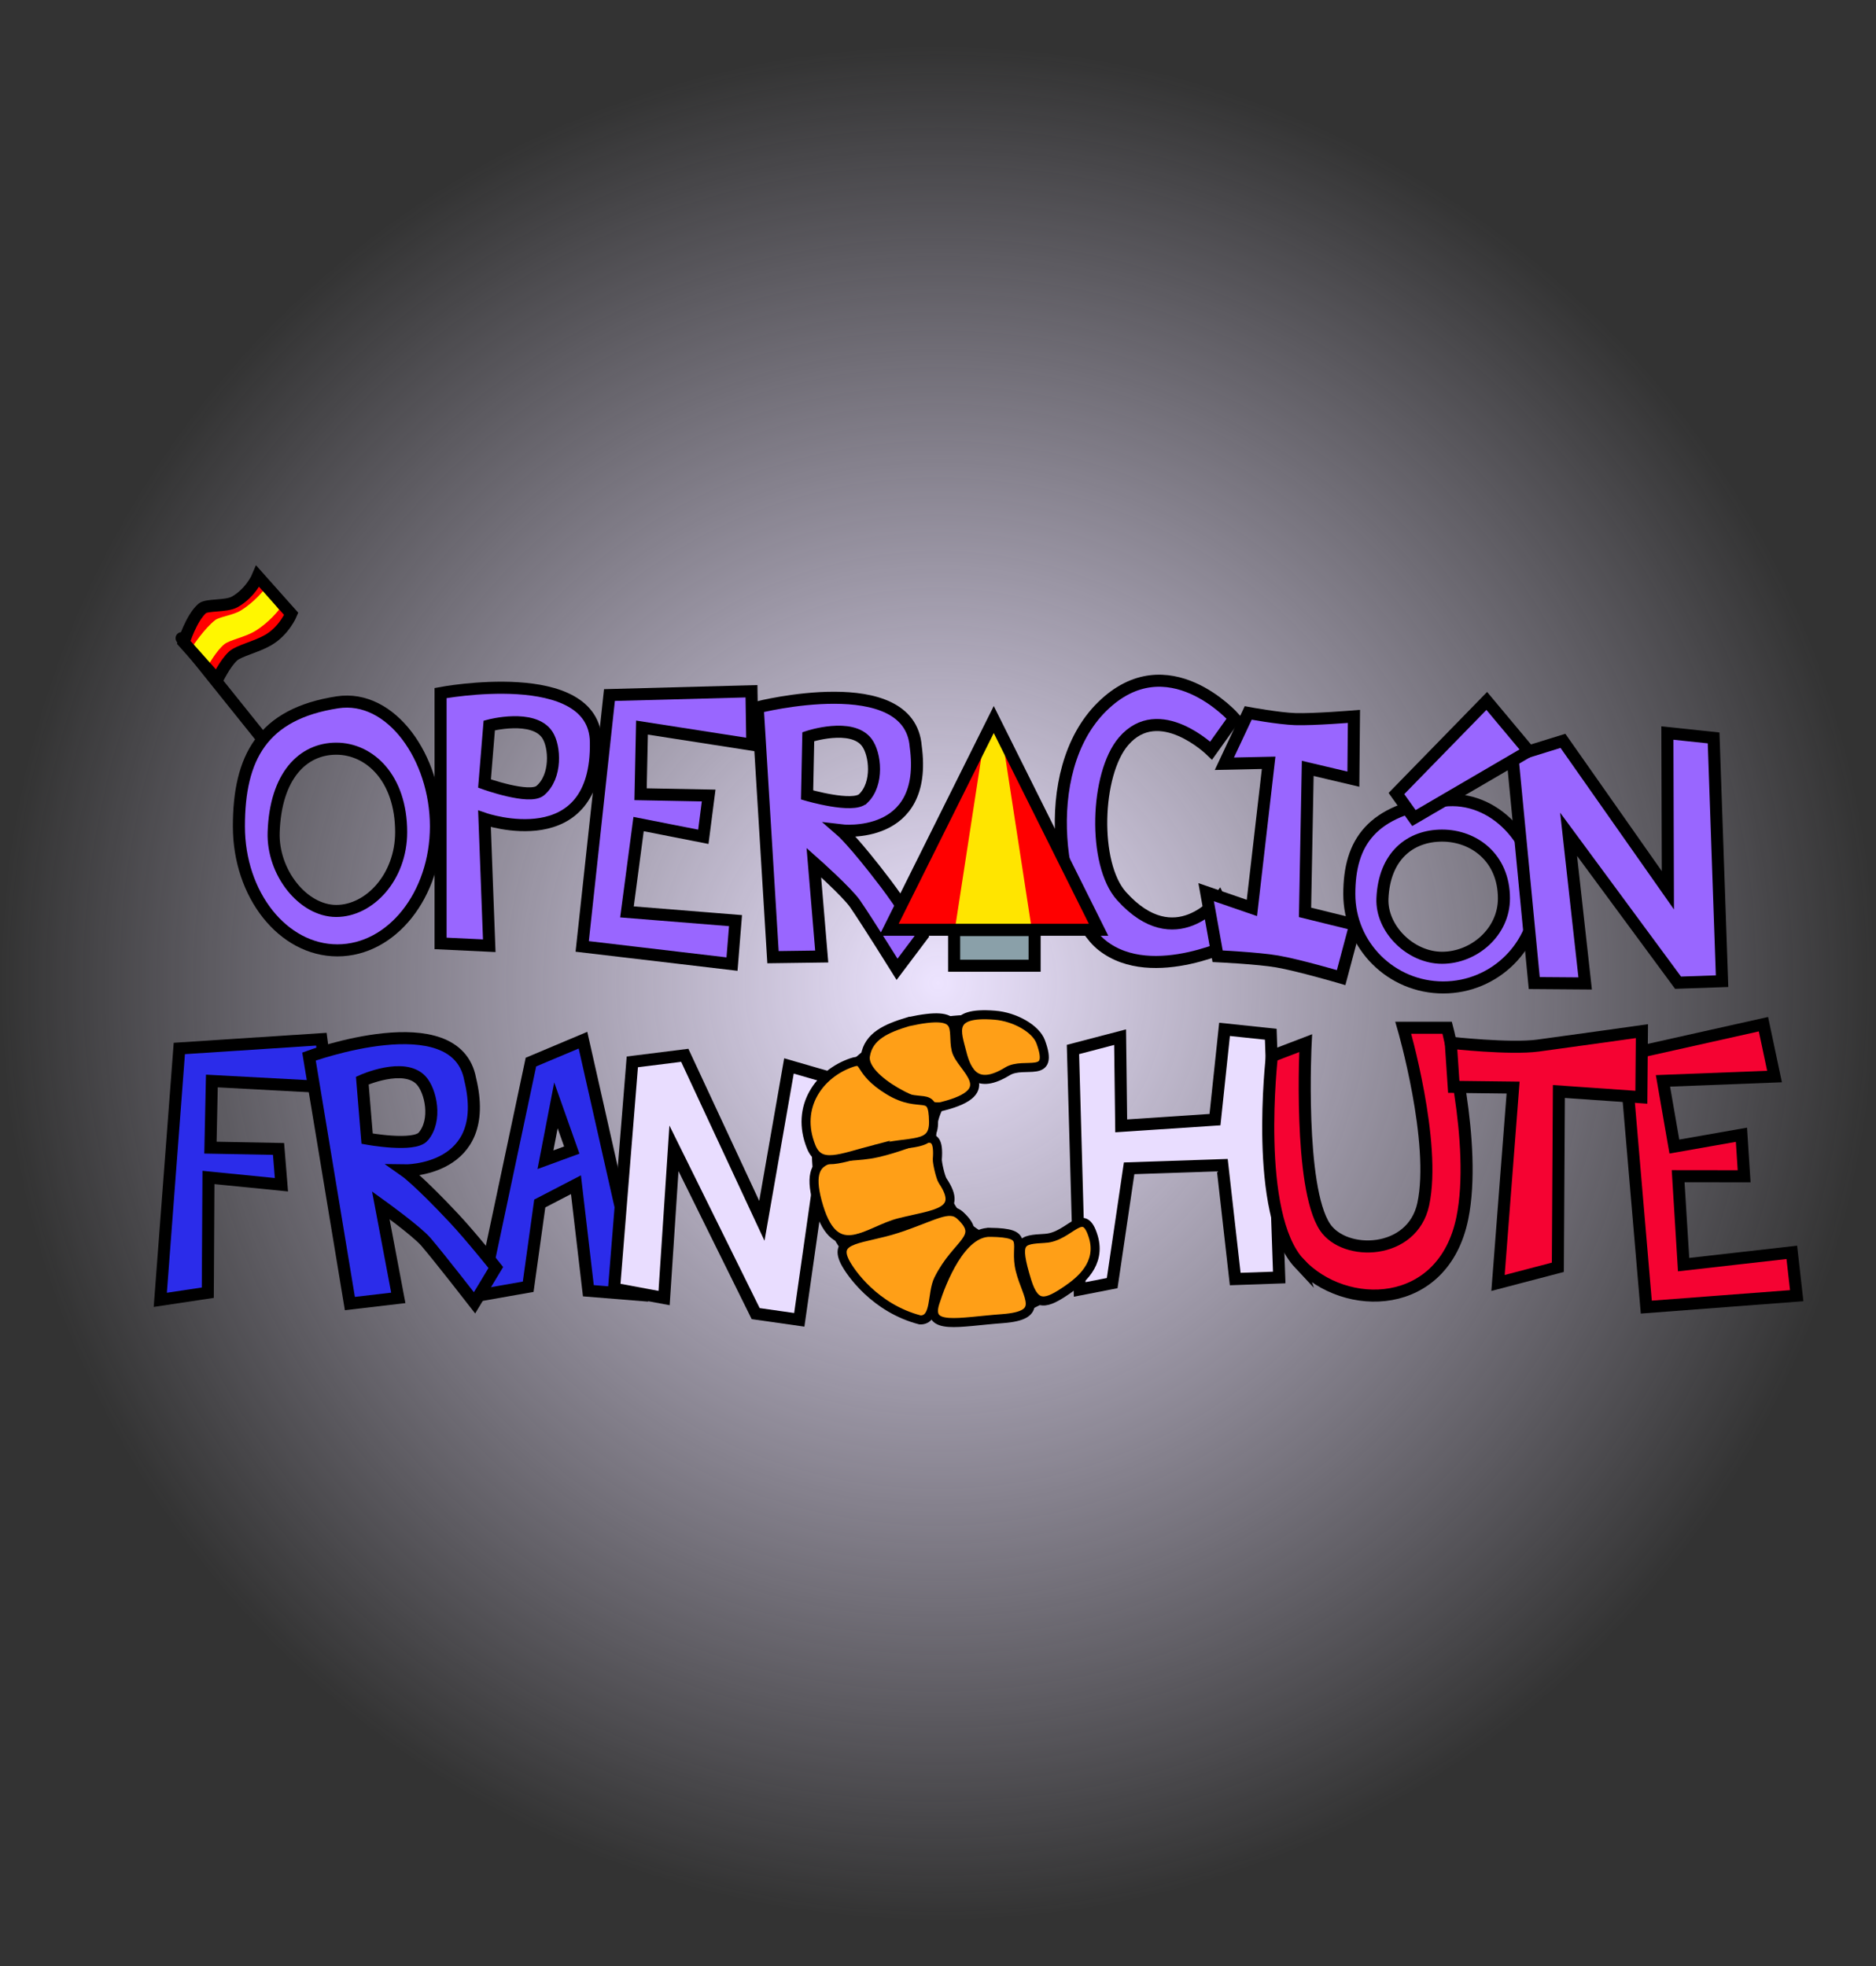 <svg version="1.1" xmlns="http://www.w3.org/2000/svg" xmlns:xlink="http://www.w3.org/1999/xlink" width="311.25" height="326.25" viewBox="0,0,311.25,326.25"><rect x="0" y="0" width="311.25" height="326.25" fill="#333333" stroke="none"/><defs><radialGradient cx="240" cy="180" r="155.625" gradientUnits="userSpaceOnUse" id="color-1"><stop offset="0" stop-color="#ede4ff"/><stop offset="1" stop-color="#ede4ff" stop-opacity="0"/></radialGradient></defs><g transform="translate(-84.375,-16.875)"><g data-paper-data="{&quot;isPaintingLayer&quot;:true}" fill-rule="nonzero" stroke-linejoin="miter" stroke-miterlimit="10" stroke-dasharray="" stroke-dashoffset="0" style="mix-blend-mode: normal"><path d="M395.625,180c0,90.091 -69.676,163.125 -155.625,163.125c-85.949,0 -155.625,-73.034 -155.625,-163.125c0,-90.091 69.676,-163.125 155.625,-163.125c85.949,0 155.625,73.034 155.625,163.125z" fill="url(#color-1)" stroke="none" stroke-width="0" stroke-linecap="butt"/><path d="M128.88,140.673l-14.375,-17.917" fill="none" stroke="#000000" stroke-width="2" stroke-linecap="round"/><path d="M156.702,153.978c0,11.364 -7.318,20.577 -16.346,20.577c-9.028,0 -16.346,-9.213 -16.346,-20.577c0,-11.364 3.857,-18.654 16.346,-20.577c8.923,-1.374 16.346,9.213 16.346,20.577zM140.163,168.016c5.523,0 10.769,-5.631 10.769,-13.077c0,-8.984 -5.246,-13.846 -10.769,-13.846c-5.523,0 -10.066,4.475 -10.385,13.846c-0.227,6.672 4.862,13.077 10.385,13.077z" fill="#9966ff" stroke="#000000" stroke-width="2" stroke-linecap="butt"/><path d="M157.471,173.401v-41.538c0,0 25.532,-4.83 25.769,8.077c0.354,19.293 -18.485,12.787 -18.485,12.787l0.793,21.059zM174.01,148.048c2.732,-2.308 2.465,-7.29 1.173,-9.25c-2.308,-3.501 -9.635,-1.558 -9.635,-1.558l-0.788,9.635c0,0 7.457,2.688 9.25,1.173z" fill="#9966ff" stroke="#000000" stroke-width="2" stroke-linecap="butt"/><path d="M180.969,173.902l4.521,-41.707l23.566,-0.63l0.137,8.878l-18.305,-2.85l-0.235,11.057l11.297,0.216l-0.883,6.848l-10.743,-2.115l-1.928,14.573l18.01,1.449l-0.583,7.213z" fill="#9966ff" stroke="#000000" stroke-width="2" stroke-linecap="butt"/><path d="M212.624,175.686l-2.535,-41.461c0,0 25.19,-6.379 26.214,6.489c2.147,15.718 -12.41,13.933 -12.41,13.933c0,0 2.132,1.837 7.432,8.822c2.472,3.258 5.998,8.759 5.998,8.759l-4.115,5.467c0,0 -4.905,-7.867 -6.957,-10.852c-1.359,-1.977 -6.85,-6.852 -6.85,-6.852l1.308,15.586zM227.584,149.372c2.586,-2.47 2.015,-7.427 0.606,-9.304c-2.517,-3.354 -9.712,-0.967 -9.712,-0.967l-0.199,9.665c0,0 7.607,2.228 9.304,0.606z" fill="#9966ff" stroke="#000000" stroke-width="2" stroke-linecap="butt"/><path d="M249.251,136.255l17.39,34.884h-34.78z" fill="#ffe500" stroke="#000000" stroke-width="0" stroke-linecap="butt"/><path d="M242.868,170.614l-9.729,-0.191l14.308,-29.569z" fill="#ff0000" stroke="none" stroke-width="0" stroke-linecap="butt"/><path d="M267.24,173.721c-7.063,-5.587 -11.029,-28.781 0,-39.615c10.859,-10.667 21.923,1.923 21.923,1.923c0,0 -1.437,2.011 -2.105,2.947c-0.608,0.851 -1.741,2.438 -1.741,2.438c0,0 -8.636,-8.424 -14.532,-1.547c-4.635,5.406 -5.114,20.368 -0.338,25.681c8.946,9.953 16.185,0.457 16.185,0.457l3.301,6.948c0,0 -14.313,7.397 -22.692,0.769z" fill="#9966ff" stroke="#000000" stroke-width="2" stroke-linecap="butt"/><path d="M250.88,140.664l14.308,29.569l-9.729,0.191z" fill="#ff0000" stroke="none" stroke-width="0" stroke-linecap="butt"/><path d="M249.251,136.255l17.39,34.884h-34.78z" fill="none" stroke="#000000" stroke-width="2" stroke-linecap="butt"/><path d="M256.031,177.101h-13.354v-5.914h13.354z" fill="#8aa0a9" stroke="#000000" stroke-width="2" stroke-linecap="butt"/><path d="M292.079,167.517l2.78,-24.083l-7.346,0.159l3.954,-8.43c0,0 5.045,0.934 7.803,1.024c3.058,0.1 9.74,-0.45 9.74,-0.45l-0.096,10.413l-7.57,-1.789l-0.448,23.892l8.325,2.05l-2.336,8.774c0,0 -7.011,-2.058 -10.6,-2.678c-3.195,-0.552 -9.891,-0.864 -9.891,-0.864l-1.906,-10.633z" fill="#9966ff" stroke="#000000" stroke-width="2" stroke-linecap="butt"/><path d="M339.394,165.215c0,8.557 -6.974,15.493 -15.577,15.493c-8.603,0 -15.577,-6.937 -15.577,-15.493c0,-8.557 3.675,-14.045 15.577,-15.493c8.503,-1.034 15.577,6.937 15.577,15.493zM323.634,175.785c5.263,0 10.262,-4.24 10.262,-9.846c0,-6.765 -5,-10.425 -10.262,-10.425c-5.263,0 -9.593,3.369 -9.896,10.425c-0.216,5.024 4.633,9.846 9.896,9.846z" fill="#9966ff" stroke="#000000" stroke-width="2" stroke-linecap="butt"/><path d="M338.924,179.98l-3.616,-37.589l8.376,-2.6l17.411,24.795l-0.082,-26.09l7.67,0.811l1.403,40.36l-7.303,0.254l-18.158,-24.621l2.746,24.743z" fill="#9966ff" stroke="#000000" stroke-width="2" stroke-linecap="butt"/><path d="M318.965,152.604l-2.907,-4.068l14.987,-15.365l6.956,8.319z" fill="#9966ff" stroke="#000000" stroke-width="2" stroke-linecap="butt"/><path d="M121.026,129.049l-5.542,-6.223c0,0 1.208,-3.973 3.064,-5.626c0.762,-0.679 3.989,-0.281 5.426,-1.102c2.687,-1.536 3.801,-4.218 3.801,-4.218l5.542,6.223c0,0 -1.168,2.815 -3.834,4.351c-1.984,1.143 -4.198,1.553 -5.163,2.412c-1.368,1.218 -3.293,4.183 -3.293,4.183z" fill="#ff0000" stroke="#000000" stroke-width="0" stroke-linecap="butt"/><path d="M118.914,127.28l-2.514,-3.266c0,0 1.879,-2.842 3.654,-4.24c0.729,-0.574 2.998,-0.823 4.259,-1.6c2.357,-1.453 3.844,-3.419 3.844,-3.419l2.514,3.266c0,0 -1.56,2.063 -3.902,3.513c-1.742,1.078 -4.231,1.487 -5.154,2.214c-1.309,1.03 -2.701,3.532 -2.701,3.532z" fill="#fff700" stroke="#000000" stroke-width="0" stroke-linecap="butt"/><path d="M120.401,129.674l-5.542,-6.223c0,0 1.208,-3.973 3.064,-5.626c0.762,-0.679 3.989,-0.281 5.426,-1.102c2.687,-1.536 3.801,-4.218 3.801,-4.218l5.542,6.223c0,0 -1.168,2.815 -3.834,4.351c-1.984,1.143 -4.823,1.761 -5.788,2.62c-1.368,1.218 -2.668,3.975 -2.668,3.975z" fill="none" stroke="#000000" stroke-width="2" stroke-linecap="butt"/><path d="M110.969,232.539l3.158,-41.707l23.566,-1.539l1.046,7.969l-19.214,-1.032l-0.235,11.057l11.297,0.216l0.48,5.939l-12.107,-1.206l-0.11,19.118z" fill="#2b2cea" stroke="#000000" stroke-width="2" stroke-linecap="butt"/><path d="M164.281,231.728l8.182,-38.636l8.636,-3.636l9.545,42.273l-8.652,-0.7l-2.06,-17.592l-6.004,3.116l-1.921,13.812zM179.237,207.689l-2.626,-7.419l-1.739,9.02z" fill="#2b2cea" stroke="#000000" stroke-width="2" stroke-linecap="butt"/><path d="M142.424,233.155l-6.784,-40.981c0,0 24.401,-8.935 26.742,3.76c3.751,15.414 -10.912,15.135 -10.912,15.135c0,0 2.31,1.608 8.3,8.011c2.794,2.986 6.867,8.095 6.867,8.095l-3.531,5.861c0,0 -5.687,-7.322 -8.035,-10.079c-1.555,-1.826 -7.518,-6.111 -7.518,-6.111l2.903,15.369zM154.6,205.442c2.318,-2.723 1.241,-7.595 -0.353,-9.317c-2.849,-3.077 -9.76,0.037 -9.76,0.037l0.796,9.634c0,0 7.796,1.434 9.317,-0.353z" fill="#2b2cea" stroke="#000000" stroke-width="2" stroke-linecap="butt"/><path d="M186.252,230.699l3.032,-37.641l8.702,-1.091l12.792,27.464l4.495,-25.7l7.409,2.143l-5.697,39.981l-7.235,-1.031l-13.558,-27.424l-1.636,24.841z" fill="#e9ddff" stroke="#000000" stroke-width="2" stroke-linecap="butt"/><path d="M263.507,230.813l-1.116,-39.812l7.821,-2.045l0.182,14.718l15.562,-1.035l1.585,-14.978l7.67,0.811l1.403,40.36l-7.303,0.254l-2.136,-18.894l-15.466,0.523l-2.81,19.048z" fill="#e9ddff" stroke="#000000" stroke-width="2" stroke-linecap="butt"/><path d="M253.164,188.374c7.923,8.542 -19.372,1.342 -13.345,23.139c6.027,21.797 27.127,5.1 22.656,15.059c-4.47,9.959 -20.359,9.978 -26.202,7.574c-5.844,-2.405 -13.342,-10.034 -15.366,-18.137c-1.85,-7.41 -2.286,-16.508 6.756,-23.837c9.041,-7.329 22.138,-7.422 25.5,-3.797z" fill="#f7b936" stroke="#000000" stroke-width="1.5" stroke-linecap="butt"/><path d="M257.766,222.339c4.177,-0.245 6.386,-5.693 8.013,-0.23c1.334,4.481 -2.196,7.307 -4.31,8.753c-3.453,2.363 -5.341,3.063 -6.716,-1.407c-2.09,-6.791 -1.108,-6.875 3.012,-7.117z" fill="#ff9f17" stroke="#000000" stroke-width="1.5" stroke-linecap="butt"/><path d="M249.438,185.313c3.329,0.27 6.794,2.235 7.595,4.402c2.344,6.341 -2.683,3.174 -5.529,4.924c-5.032,3.094 -6.699,0.238 -7.534,-3.105c-0.835,-3.343 -2.467,-6.864 5.467,-6.221z" fill="#ff9f17" stroke="#000000" stroke-width="1.5" stroke-linecap="butt"/><path d="M248.657,221.333c6.866,0.112 3.869,1.832 4.985,6.301c1.116,4.468 4.328,7.494 -2.982,8.028c-7.31,0.533 -12.65,2.011 -11.162,-2.658c1.133,-3.555 4.334,-11.749 9.159,-11.67z" fill="#ff9f17" stroke="#000000" stroke-width="1.5" stroke-linecap="butt"/><path d="M235.07,186.393c9.561,-2.093 7.127,1.317 7.948,4.712c0.719,2.973 7.81,6.808 -2.375,9.351c-2.686,0.742 -13.31,-4.37 -12.692,-8.385c0.505,-3.282 3.494,-4.586 7.119,-5.679z" fill="#ff9f17" stroke="#000000" stroke-width="1.5" stroke-linecap="butt"/><path d="M229.835,208.161c7.321,-1.651 10.513,-5.056 10.055,1.048c-0.041,0.543 0.509,3.012 0.889,3.579c3.622,5.4 -1.392,5.499 -7.171,6.943c-5.225,1.305 -10.471,6.892 -13.369,-2.549c-3.146,-10.251 3.505,-7.646 9.596,-9.02z" fill="#ff9f17" stroke="#000000" stroke-width="1.5" stroke-linecap="butt"/><path d="M233.261,220.7c5.959,-1.95 8.542,-3.909 10.426,-2.162c4.078,3.78 -0.549,4.448 -3.605,10.615c-1.165,2.352 -0.332,6.78 -3.053,6.72c-7.462,-1.934 -11.57,-7.848 -12.463,-9.616c-2.082,-4.12 2.993,-3.691 8.695,-5.557z" fill="#ff9f17" stroke="#000000" stroke-width="1.5" stroke-linecap="butt"/><path d="M229.584,207.553c-5.803,1.509 -9.177,3.184 -10.627,-0.41c-2.678,-6.64 1.379,-12.143 6.721,-13.967c2.553,-0.872 0.758,1.317 6.179,4.619c5.421,3.302 7.324,-0.495 7.406,5.194c0.063,4.417 -3.749,3.022 -9.679,4.564z" fill="#ff9f17" stroke="#000000" stroke-width="1.5" stroke-linecap="butt"/><path d="M299.963,226.518c-7.634,-8.149 -4.566,-34.421 -4.566,-34.421l5.6,-2.144c0,0 -1.218,23.884 3.21,30.514c3.277,4.907 14.485,4.622 16.3,-3.784c2.218,-10.27 -3.314,-29.291 -3.314,-29.291l7.283,0.006c0,0 5.049,19.218 2.512,31.611c-3.153,15.399 -19.391,15.657 -27.025,7.508z" fill="#f50332" stroke="#000000" stroke-width="2" stroke-linecap="butt"/><path d="M357.516,233.746l-3.572,-41.799l23.007,-5.144l1.84,8.687l-18.512,0.719l1.893,10.897l11.128,-1.958l0.448,6.89l-10.949,-0.013l0.906,14.672l17.953,-2.036l0.813,7.19z" fill="#f50332" stroke="#000000" stroke-width="2" stroke-linecap="butt"/><path d="M332.913,229.739l2.502,-32.416l-9.846,-0.118l-0.49,-7.319c0,0 9.805,1.094 14.469,0.468c5.535,-0.743 17.24,-2.395 17.24,-2.395l-0.096,10.968l-13.681,-0.956l-0.171,29.169z" fill="#f50332" stroke="#000000" stroke-width="2" stroke-linecap="butt"/></g></g></svg>